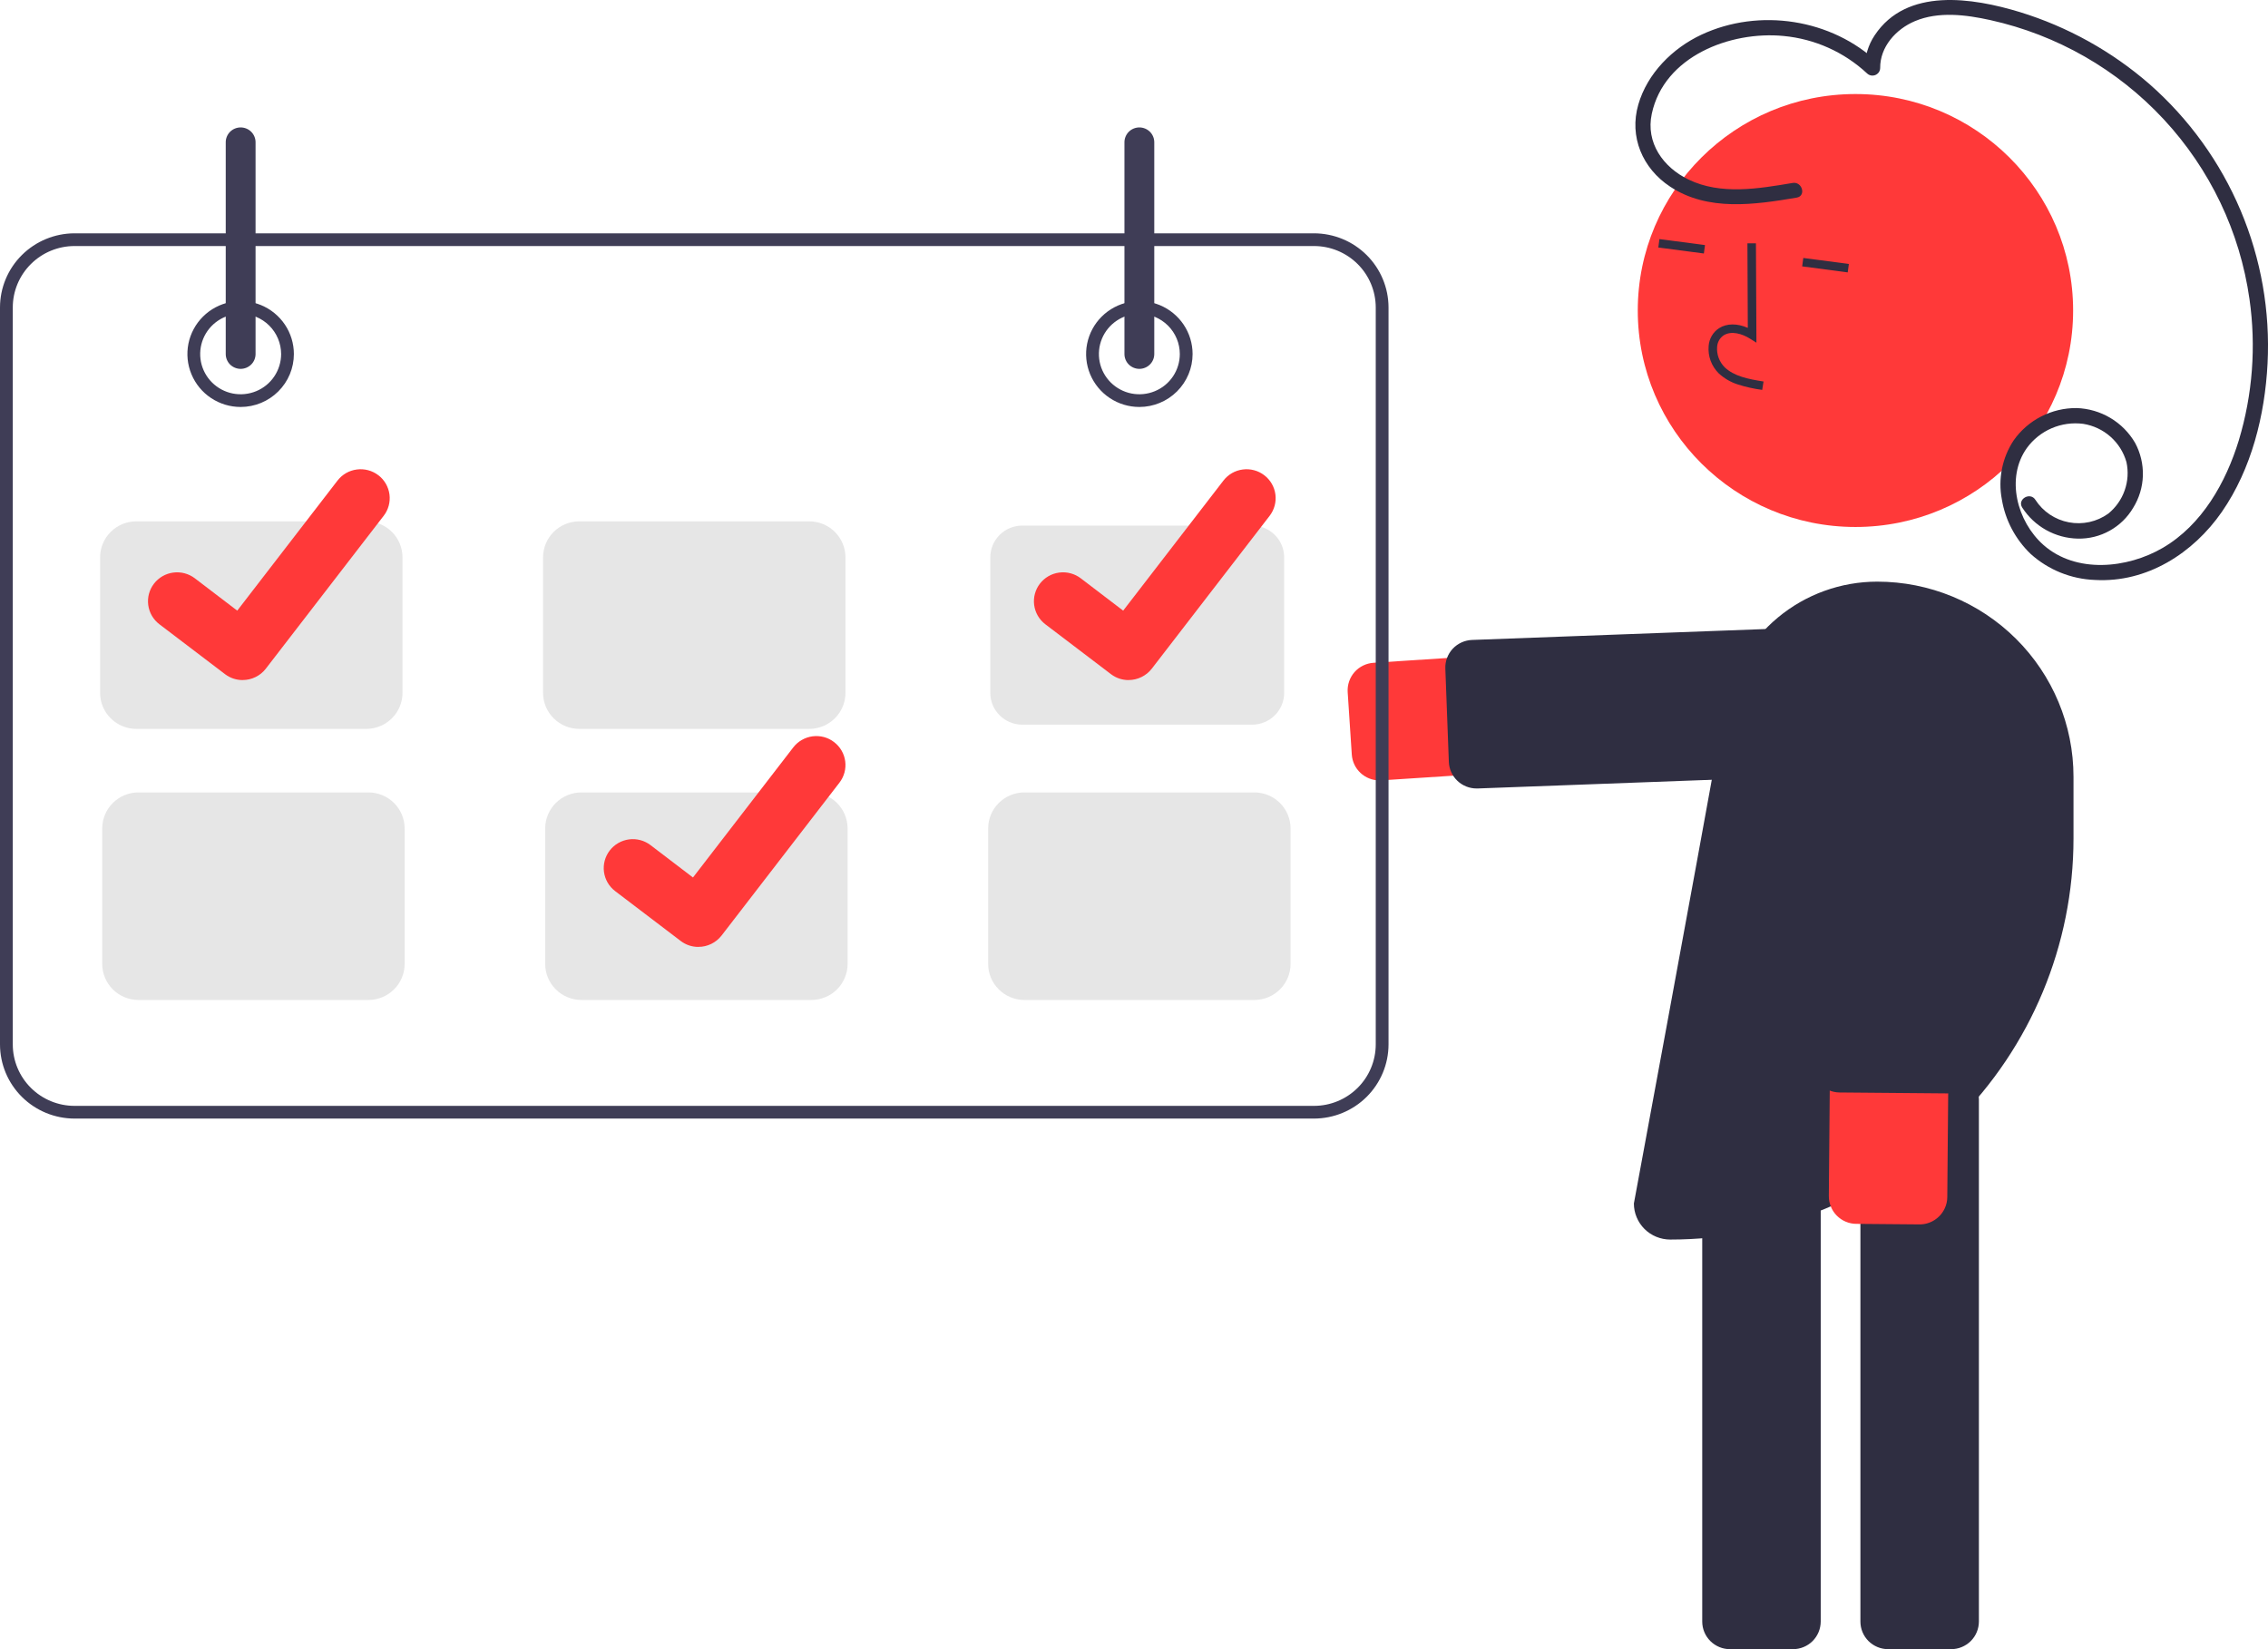 <svg width="66" height="48" viewBox="0 0 66 48" fill="none" xmlns="http://www.w3.org/2000/svg">
<g clip-path="url(#clip0)">
<path d="M40.143 22.714C39.938 22.714 39.741 22.636 39.592 22.497C39.442 22.358 39.352 22.167 39.338 21.964L39.218 20.144C39.205 19.932 39.276 19.723 39.417 19.562C39.558 19.402 39.758 19.305 39.971 19.291L54.303 18.357C54.759 18.328 55.208 18.48 55.552 18.779C55.895 19.079 56.105 19.503 56.135 19.956C56.164 20.41 56.012 20.857 55.711 21.198C55.41 21.54 54.984 21.749 54.528 21.779L40.197 22.713C40.179 22.714 40.161 22.714 40.143 22.714Z" fill="#FF3939"/>
<path d="M42.969 22.949C42.76 22.949 42.559 22.868 42.409 22.724C42.259 22.58 42.17 22.384 42.162 22.176L42.06 19.459C42.056 19.353 42.073 19.248 42.11 19.149C42.147 19.05 42.203 18.96 42.275 18.882C42.347 18.805 42.434 18.743 42.53 18.699C42.627 18.655 42.731 18.63 42.837 18.626L54.622 18.188C54.836 18.18 55.044 18.257 55.201 18.402C55.358 18.547 55.451 18.748 55.459 18.96L55.561 21.678C55.565 21.784 55.548 21.889 55.511 21.988C55.474 22.086 55.418 22.177 55.346 22.254C55.274 22.332 55.187 22.394 55.091 22.438C54.995 22.482 54.89 22.507 54.785 22.511L42.999 22.949C42.989 22.949 42.979 22.949 42.969 22.949Z" fill="#2F2E41"/>
<path d="M56.779 48H54.946C54.732 48 54.527 47.915 54.375 47.765C54.224 47.614 54.139 47.41 54.139 47.197V32C54.139 31.787 54.224 31.583 54.375 31.433C54.527 31.282 54.732 31.198 54.946 31.197H56.779C56.993 31.198 57.198 31.282 57.35 31.433C57.501 31.583 57.586 31.787 57.587 32V47.197C57.586 47.41 57.501 47.614 57.35 47.765C57.198 47.915 56.993 48 56.779 48Z" fill="#2F2E41"/>
<path d="M52.176 48H50.343C50.129 48 49.924 47.915 49.773 47.765C49.621 47.614 49.536 47.41 49.536 47.197V32C49.536 31.787 49.621 31.583 49.773 31.433C49.924 31.282 50.129 31.198 50.343 31.197H52.176C52.39 31.198 52.596 31.282 52.747 31.433C52.898 31.583 52.983 31.787 52.984 32V47.197C52.983 47.41 52.898 47.614 52.747 47.765C52.596 47.915 52.39 48 52.176 48Z" fill="#2F2E41"/>
<path d="M53.995 15.338C57.493 15.338 60.329 12.517 60.329 9.037C60.329 5.558 57.493 2.737 53.995 2.737C50.496 2.737 47.66 5.558 47.66 9.037C47.66 12.517 50.496 15.338 53.995 15.338Z" fill="#FF3939"/>
<path d="M50.566 11.188C50.362 11.122 50.175 11.013 50.017 10.868C49.913 10.765 49.832 10.64 49.781 10.503C49.73 10.366 49.71 10.219 49.722 10.073C49.729 9.969 49.76 9.868 49.812 9.777C49.864 9.687 49.937 9.61 50.024 9.553C50.251 9.408 50.554 9.408 50.862 9.543L50.851 7.083L51.099 7.082L51.113 9.974L50.921 9.854C50.699 9.715 50.382 9.618 50.158 9.761C50.103 9.798 50.057 9.848 50.025 9.906C49.992 9.965 49.973 10.03 49.969 10.096C49.961 10.205 49.976 10.314 50.014 10.417C50.052 10.519 50.112 10.612 50.189 10.69C50.463 10.95 50.864 11.032 51.32 11.104L51.281 11.348C51.038 11.316 50.799 11.263 50.566 11.188Z" fill="#2F2E41"/>
<path d="M48.29 6.959L48.258 7.204L49.584 7.378L49.616 7.133L48.29 6.959Z" fill="#2F2E41"/>
<path d="M52.477 7.508L52.444 7.753L53.77 7.928L53.803 7.683L52.477 7.508Z" fill="#2F2E41"/>
<path d="M48.603 36.078H48.603C48.323 36.077 48.054 35.967 47.856 35.77C47.658 35.573 47.547 35.306 47.547 35.028C47.547 35.028 49.23 25.944 50.192 20.621C50.379 19.585 50.925 18.649 51.737 17.974C52.548 17.299 53.572 16.929 54.629 16.929H54.629C56.144 16.929 57.596 17.528 58.667 18.593C59.738 19.658 60.34 21.103 60.34 22.61V24.403C60.34 27.5 59.103 30.469 56.902 32.658C54.701 34.848 51.715 36.078 48.603 36.078Z" fill="#2F2E41"/>
<path d="M56.594 35.168C56.529 35.309 56.425 35.428 56.293 35.512C56.162 35.595 56.009 35.639 55.853 35.637L54.02 35.621C53.914 35.621 53.809 35.599 53.712 35.558C53.614 35.517 53.526 35.457 53.451 35.381C53.377 35.306 53.318 35.217 53.279 35.119C53.239 35.022 53.219 34.917 53.22 34.812L53.344 20.527C53.346 20.302 53.393 20.079 53.481 19.872C53.569 19.664 53.698 19.476 53.859 19.318C54.021 19.16 54.212 19.036 54.422 18.951C54.632 18.867 54.857 18.824 55.083 18.826C55.309 18.828 55.533 18.875 55.742 18.962C55.95 19.051 56.139 19.179 56.298 19.339C56.457 19.5 56.582 19.69 56.667 19.899C56.752 20.108 56.794 20.331 56.792 20.557L56.667 34.841C56.667 34.954 56.642 35.066 56.594 35.168Z" fill="#FF3939"/>
<path d="M57.404 31.355C57.339 31.496 57.235 31.615 57.103 31.698C56.972 31.782 56.819 31.825 56.663 31.824L53.532 31.797C53.318 31.795 53.113 31.709 52.963 31.557C52.813 31.405 52.73 31.2 52.732 30.987L52.834 19.258C52.835 19.152 52.857 19.048 52.898 18.951C52.939 18.854 53 18.766 53.075 18.692C53.151 18.618 53.24 18.559 53.339 18.52C53.437 18.48 53.542 18.46 53.648 18.462L56.779 18.488C56.885 18.489 56.99 18.511 57.088 18.552C57.185 18.593 57.274 18.653 57.348 18.729C57.422 18.804 57.481 18.893 57.521 18.991C57.56 19.088 57.581 19.193 57.58 19.298L57.477 31.028C57.476 31.141 57.452 31.253 57.404 31.355Z" fill="#2F2E41"/>
<path d="M52.166 5.325C51.179 5.491 50.077 5.682 49.137 5.226C48.396 4.868 47.887 4.152 48.068 3.311C48.426 1.638 50.353 0.898 51.901 1.047C52.811 1.132 53.667 1.516 54.334 2.138C54.366 2.168 54.405 2.188 54.448 2.196C54.491 2.204 54.535 2.199 54.575 2.183C54.615 2.166 54.65 2.138 54.675 2.103C54.699 2.067 54.713 2.025 54.714 1.982C54.708 1.364 55.172 0.849 55.723 0.616C56.412 0.325 57.212 0.429 57.921 0.585C59.859 1.015 61.619 2.022 62.966 3.473C64.313 4.923 65.184 6.748 65.461 8.704C65.658 10.081 65.552 11.483 65.151 12.815C64.775 14.043 64.081 15.277 62.939 15.945C61.909 16.547 60.412 16.702 59.462 15.858C58.701 15.181 58.358 13.917 58.982 13.041C59.166 12.788 59.416 12.588 59.705 12.464C59.993 12.34 60.31 12.296 60.622 12.336C60.917 12.383 61.193 12.512 61.416 12.71C61.639 12.907 61.8 13.164 61.881 13.45C61.941 13.725 61.922 14.01 61.828 14.275C61.735 14.54 61.569 14.774 61.35 14.951C61.186 15.068 61 15.151 60.803 15.194C60.606 15.237 60.402 15.24 60.204 15.202C60.006 15.165 59.818 15.087 59.65 14.975C59.483 14.863 59.341 14.718 59.232 14.549C59.081 14.307 58.695 14.529 58.847 14.772C59.022 15.044 59.261 15.269 59.544 15.427C59.828 15.585 60.145 15.671 60.47 15.677C60.793 15.683 61.112 15.604 61.394 15.446C61.676 15.289 61.911 15.06 62.075 14.783C62.251 14.5 62.349 14.176 62.359 13.844C62.368 13.511 62.29 13.182 62.132 12.889C61.958 12.591 61.711 12.341 61.413 12.164C61.116 11.987 60.778 11.888 60.431 11.877C60.072 11.874 59.717 11.958 59.398 12.122C59.078 12.286 58.804 12.525 58.598 12.818C58.264 13.325 58.141 13.941 58.255 14.536C58.355 15.141 58.65 15.698 59.094 16.123C59.609 16.587 60.272 16.855 60.966 16.88C62.477 16.966 63.825 16.1 64.658 14.897C65.522 13.649 65.909 12.083 65.987 10.585C66.066 9.059 65.798 7.535 65.203 6.126C64.608 4.716 63.701 3.459 62.55 2.447C61.455 1.493 60.171 0.78 58.781 0.352C57.405 -0.067 55.484 -0.373 54.555 1.026C54.365 1.309 54.266 1.642 54.269 1.982L54.649 1.825C53.305 0.547 51.191 0.224 49.512 1.01C48.669 1.404 47.938 2.138 47.676 3.042C47.404 3.981 47.797 4.902 48.604 5.434C49.702 6.159 51.063 5.958 52.285 5.752C52.567 5.704 52.447 5.277 52.166 5.325V5.325Z" fill="#2F2E41"/>
<path d="M38.238 32.557H2.169C1.594 32.556 1.043 32.329 0.636 31.924C0.229 31.52 0.001 30.971 3.8147e-06 30.399V8.948C0.001 8.376 0.229 7.828 0.636 7.424C1.043 7.019 1.594 6.792 2.169 6.791H38.238C38.813 6.792 39.364 7.019 39.771 7.424C40.177 7.828 40.406 8.376 40.407 8.948V30.399C40.406 30.971 40.177 31.52 39.771 31.924C39.364 32.329 38.813 32.556 38.238 32.557ZM2.169 7.161C1.693 7.161 1.236 7.35 0.899 7.685C0.562 8.02 0.372 8.475 0.372 8.948V30.399C0.372 30.873 0.562 31.328 0.899 31.663C1.236 31.998 1.693 32.187 2.169 32.187H38.238C38.714 32.187 39.171 31.998 39.508 31.663C39.845 31.328 40.034 30.873 40.035 30.399V8.948C40.034 8.475 39.845 8.02 39.508 7.685C39.171 7.35 38.714 7.161 38.238 7.161H2.169Z" fill="#3F3D56"/>
<path d="M7.003 11.845C6.697 11.845 6.397 11.755 6.142 11.585C5.887 11.416 5.689 11.175 5.572 10.894C5.454 10.612 5.424 10.303 5.483 10.004C5.543 9.705 5.691 9.43 5.907 9.215C6.124 8.999 6.4 8.852 6.701 8.793C7.001 8.733 7.313 8.764 7.596 8.88C7.879 8.997 8.121 9.195 8.291 9.448C8.461 9.701 8.552 9.999 8.552 10.304C8.552 10.713 8.389 11.104 8.098 11.393C7.808 11.682 7.414 11.845 7.003 11.845ZM7.003 9.133C6.77 9.133 6.542 9.202 6.349 9.33C6.155 9.459 6.004 9.642 5.915 9.856C5.826 10.07 5.803 10.306 5.848 10.533C5.894 10.76 6.006 10.969 6.17 11.132C6.335 11.296 6.545 11.408 6.773 11.453C7.002 11.498 7.238 11.475 7.454 11.386C7.669 11.298 7.853 11.148 7.982 10.955C8.111 10.762 8.181 10.536 8.181 10.304C8.18 9.994 8.056 9.696 7.835 9.476C7.614 9.257 7.315 9.133 7.003 9.133Z" fill="#3F3D56"/>
<path d="M33.156 11.845C32.849 11.845 32.55 11.755 32.295 11.585C32.04 11.416 31.842 11.175 31.724 10.894C31.607 10.612 31.576 10.303 31.636 10.004C31.696 9.705 31.844 9.43 32.06 9.215C32.277 8.999 32.553 8.852 32.854 8.793C33.154 8.733 33.466 8.764 33.749 8.88C34.032 8.997 34.274 9.195 34.444 9.448C34.614 9.701 34.705 9.999 34.705 10.304C34.705 10.713 34.541 11.104 34.251 11.393C33.96 11.682 33.567 11.845 33.156 11.845ZM33.156 9.133C32.923 9.133 32.695 9.202 32.502 9.33C32.308 9.459 32.157 9.642 32.068 9.856C31.979 10.07 31.956 10.306 32.001 10.533C32.046 10.76 32.159 10.969 32.323 11.132C32.488 11.296 32.698 11.408 32.926 11.453C33.154 11.498 33.391 11.475 33.606 11.386C33.822 11.298 34.005 11.148 34.135 10.955C34.264 10.762 34.333 10.536 34.333 10.304C34.333 9.994 34.209 9.696 33.988 9.476C33.767 9.257 33.468 9.133 33.156 9.133Z" fill="#3F3D56"/>
<path d="M10.659 21.215H3.966C3.687 21.214 3.419 21.104 3.222 20.907C3.024 20.711 2.913 20.445 2.913 20.167V16.222C2.913 15.944 3.024 15.678 3.222 15.481C3.419 15.285 3.687 15.174 3.966 15.174H10.659C10.939 15.174 11.207 15.285 11.404 15.481C11.602 15.678 11.713 15.944 11.713 16.222V20.167C11.713 20.445 11.602 20.711 11.404 20.907C11.207 21.104 10.939 21.214 10.659 21.215Z" fill="#E6E6E6"/>
<path d="M23.55 21.215H16.857C16.578 21.214 16.31 21.104 16.112 20.907C15.915 20.711 15.804 20.445 15.803 20.167V16.222C15.804 15.944 15.915 15.678 16.112 15.481C16.31 15.285 16.578 15.174 16.857 15.174H23.55C23.829 15.174 24.097 15.285 24.295 15.481C24.492 15.678 24.603 15.944 24.604 16.222V20.167C24.603 20.445 24.492 20.711 24.295 20.907C24.097 21.104 23.829 21.214 23.55 21.215Z" fill="#E6E6E6"/>
<path d="M29.747 15.297C29.501 15.298 29.265 15.395 29.09 15.569C28.916 15.742 28.818 15.977 28.818 16.222V20.167C28.818 20.412 28.916 20.647 29.09 20.82C29.265 20.994 29.501 21.091 29.747 21.092H36.44C36.687 21.091 36.923 20.994 37.097 20.82C37.272 20.647 37.37 20.412 37.37 20.167V16.222C37.37 15.977 37.272 15.742 37.097 15.569C36.923 15.395 36.687 15.298 36.44 15.297H29.747Z" fill="#E6E6E6"/>
<path d="M10.721 29.105H4.028C3.749 29.104 3.481 28.994 3.284 28.797C3.086 28.601 2.975 28.335 2.975 28.057V24.112C2.975 23.834 3.086 23.568 3.284 23.371C3.481 23.175 3.749 23.064 4.028 23.064H10.721C11.001 23.064 11.268 23.175 11.466 23.371C11.664 23.568 11.775 23.834 11.775 24.112V28.057C11.775 28.335 11.664 28.601 11.466 28.797C11.268 28.994 11.001 29.104 10.721 29.105Z" fill="#E6E6E6"/>
<path d="M23.612 29.105H16.919C16.64 29.104 16.372 28.994 16.174 28.797C15.977 28.601 15.866 28.335 15.865 28.057V24.112C15.866 23.834 15.977 23.568 16.174 23.371C16.372 23.175 16.64 23.064 16.919 23.064H23.612C23.891 23.064 24.159 23.175 24.357 23.371C24.554 23.568 24.665 23.834 24.666 24.112V28.057C24.665 28.335 24.554 28.601 24.357 28.797C24.159 28.994 23.891 29.104 23.612 29.105Z" fill="#E6E6E6"/>
<path d="M36.502 29.105H29.809C29.53 29.104 29.262 28.994 29.065 28.797C28.867 28.601 28.756 28.335 28.756 28.057V24.112C28.756 23.834 28.867 23.568 29.065 23.371C29.262 23.175 29.53 23.064 29.809 23.064H36.502C36.782 23.064 37.05 23.175 37.247 23.371C37.444 23.568 37.556 23.834 37.556 24.112V28.057C37.556 28.335 37.444 28.601 37.247 28.797C37.05 28.994 36.782 29.104 36.502 29.105Z" fill="#E6E6E6"/>
<path d="M7.003 10.736C6.888 10.736 6.778 10.69 6.696 10.61C6.615 10.529 6.569 10.419 6.569 10.305V4.14C6.569 4.026 6.615 3.916 6.696 3.835C6.778 3.754 6.888 3.709 7.003 3.709C7.118 3.709 7.228 3.754 7.31 3.835C7.391 3.916 7.437 4.026 7.437 4.14V10.305C7.437 10.419 7.391 10.529 7.31 10.61C7.228 10.69 7.118 10.736 7.003 10.736Z" fill="#3F3D56"/>
<path d="M33.156 10.736C33.041 10.736 32.931 10.69 32.849 10.61C32.768 10.529 32.722 10.419 32.722 10.305V4.14C32.722 4.026 32.768 3.916 32.849 3.835C32.931 3.754 33.041 3.709 33.156 3.709C33.271 3.709 33.381 3.754 33.463 3.835C33.544 3.916 33.59 4.026 33.59 4.14V10.305C33.59 10.419 33.544 10.529 33.462 10.61C33.381 10.69 33.271 10.736 33.156 10.736Z" fill="#3F3D56"/>
<path d="M7.06 19.794C6.877 19.794 6.7 19.735 6.554 19.626L6.545 19.619L4.638 18.169C4.46 18.033 4.343 17.832 4.314 17.611C4.284 17.389 4.345 17.165 4.481 16.988C4.618 16.81 4.82 16.694 5.043 16.665C5.266 16.636 5.491 16.696 5.669 16.831L6.904 17.773L9.822 13.987C9.89 13.899 9.974 13.826 10.07 13.77C10.166 13.715 10.273 13.679 10.383 13.665C10.493 13.65 10.605 13.657 10.713 13.686C10.82 13.714 10.921 13.764 11.009 13.831L11.009 13.831L10.991 13.856L11.01 13.831C11.188 13.967 11.304 14.168 11.334 14.39C11.363 14.611 11.303 14.835 11.166 15.012L7.734 19.464C7.655 19.567 7.553 19.649 7.436 19.706C7.319 19.764 7.191 19.793 7.061 19.793L7.06 19.794Z" fill="#FF3939"/>
<path d="M20.322 27.56C20.14 27.561 19.962 27.502 19.816 27.393L19.807 27.386L17.901 25.936C17.722 25.8 17.606 25.599 17.576 25.377C17.547 25.156 17.607 24.932 17.744 24.754C17.88 24.577 18.082 24.461 18.305 24.431C18.528 24.402 18.753 24.462 18.931 24.598L20.166 25.54L23.084 21.754C23.152 21.666 23.236 21.592 23.333 21.537C23.429 21.482 23.535 21.446 23.645 21.431C23.756 21.417 23.868 21.424 23.975 21.452C24.083 21.481 24.183 21.53 24.271 21.598C24.45 21.734 24.567 21.935 24.596 22.156C24.626 22.378 24.565 22.602 24.429 22.779L20.997 27.231C20.917 27.333 20.815 27.416 20.698 27.473C20.582 27.53 20.453 27.56 20.323 27.559L20.322 27.56Z" fill="#FF3939"/>
<path d="M32.841 19.794C32.658 19.794 32.481 19.735 32.335 19.626L32.326 19.619L30.419 18.169C30.241 18.033 30.124 17.832 30.095 17.611C30.065 17.389 30.126 17.165 30.262 16.988C30.399 16.81 30.601 16.694 30.824 16.665C31.047 16.636 31.272 16.696 31.45 16.831L32.685 17.773L35.603 13.987C35.671 13.899 35.755 13.826 35.851 13.77C35.947 13.715 36.054 13.679 36.164 13.665C36.274 13.65 36.386 13.657 36.494 13.686C36.601 13.714 36.702 13.764 36.79 13.831C36.968 13.967 37.086 14.168 37.115 14.39C37.144 14.611 37.084 14.835 36.948 15.012L33.516 19.464C33.436 19.567 33.334 19.649 33.217 19.706C33.1 19.764 32.972 19.793 32.842 19.793L32.841 19.794Z" fill="#FF3939"/>
</g>
<defs>
<clipPath id="clip0">
<rect width="66" height="48" fill="white"/>
</clipPath>
</defs>
</svg>
